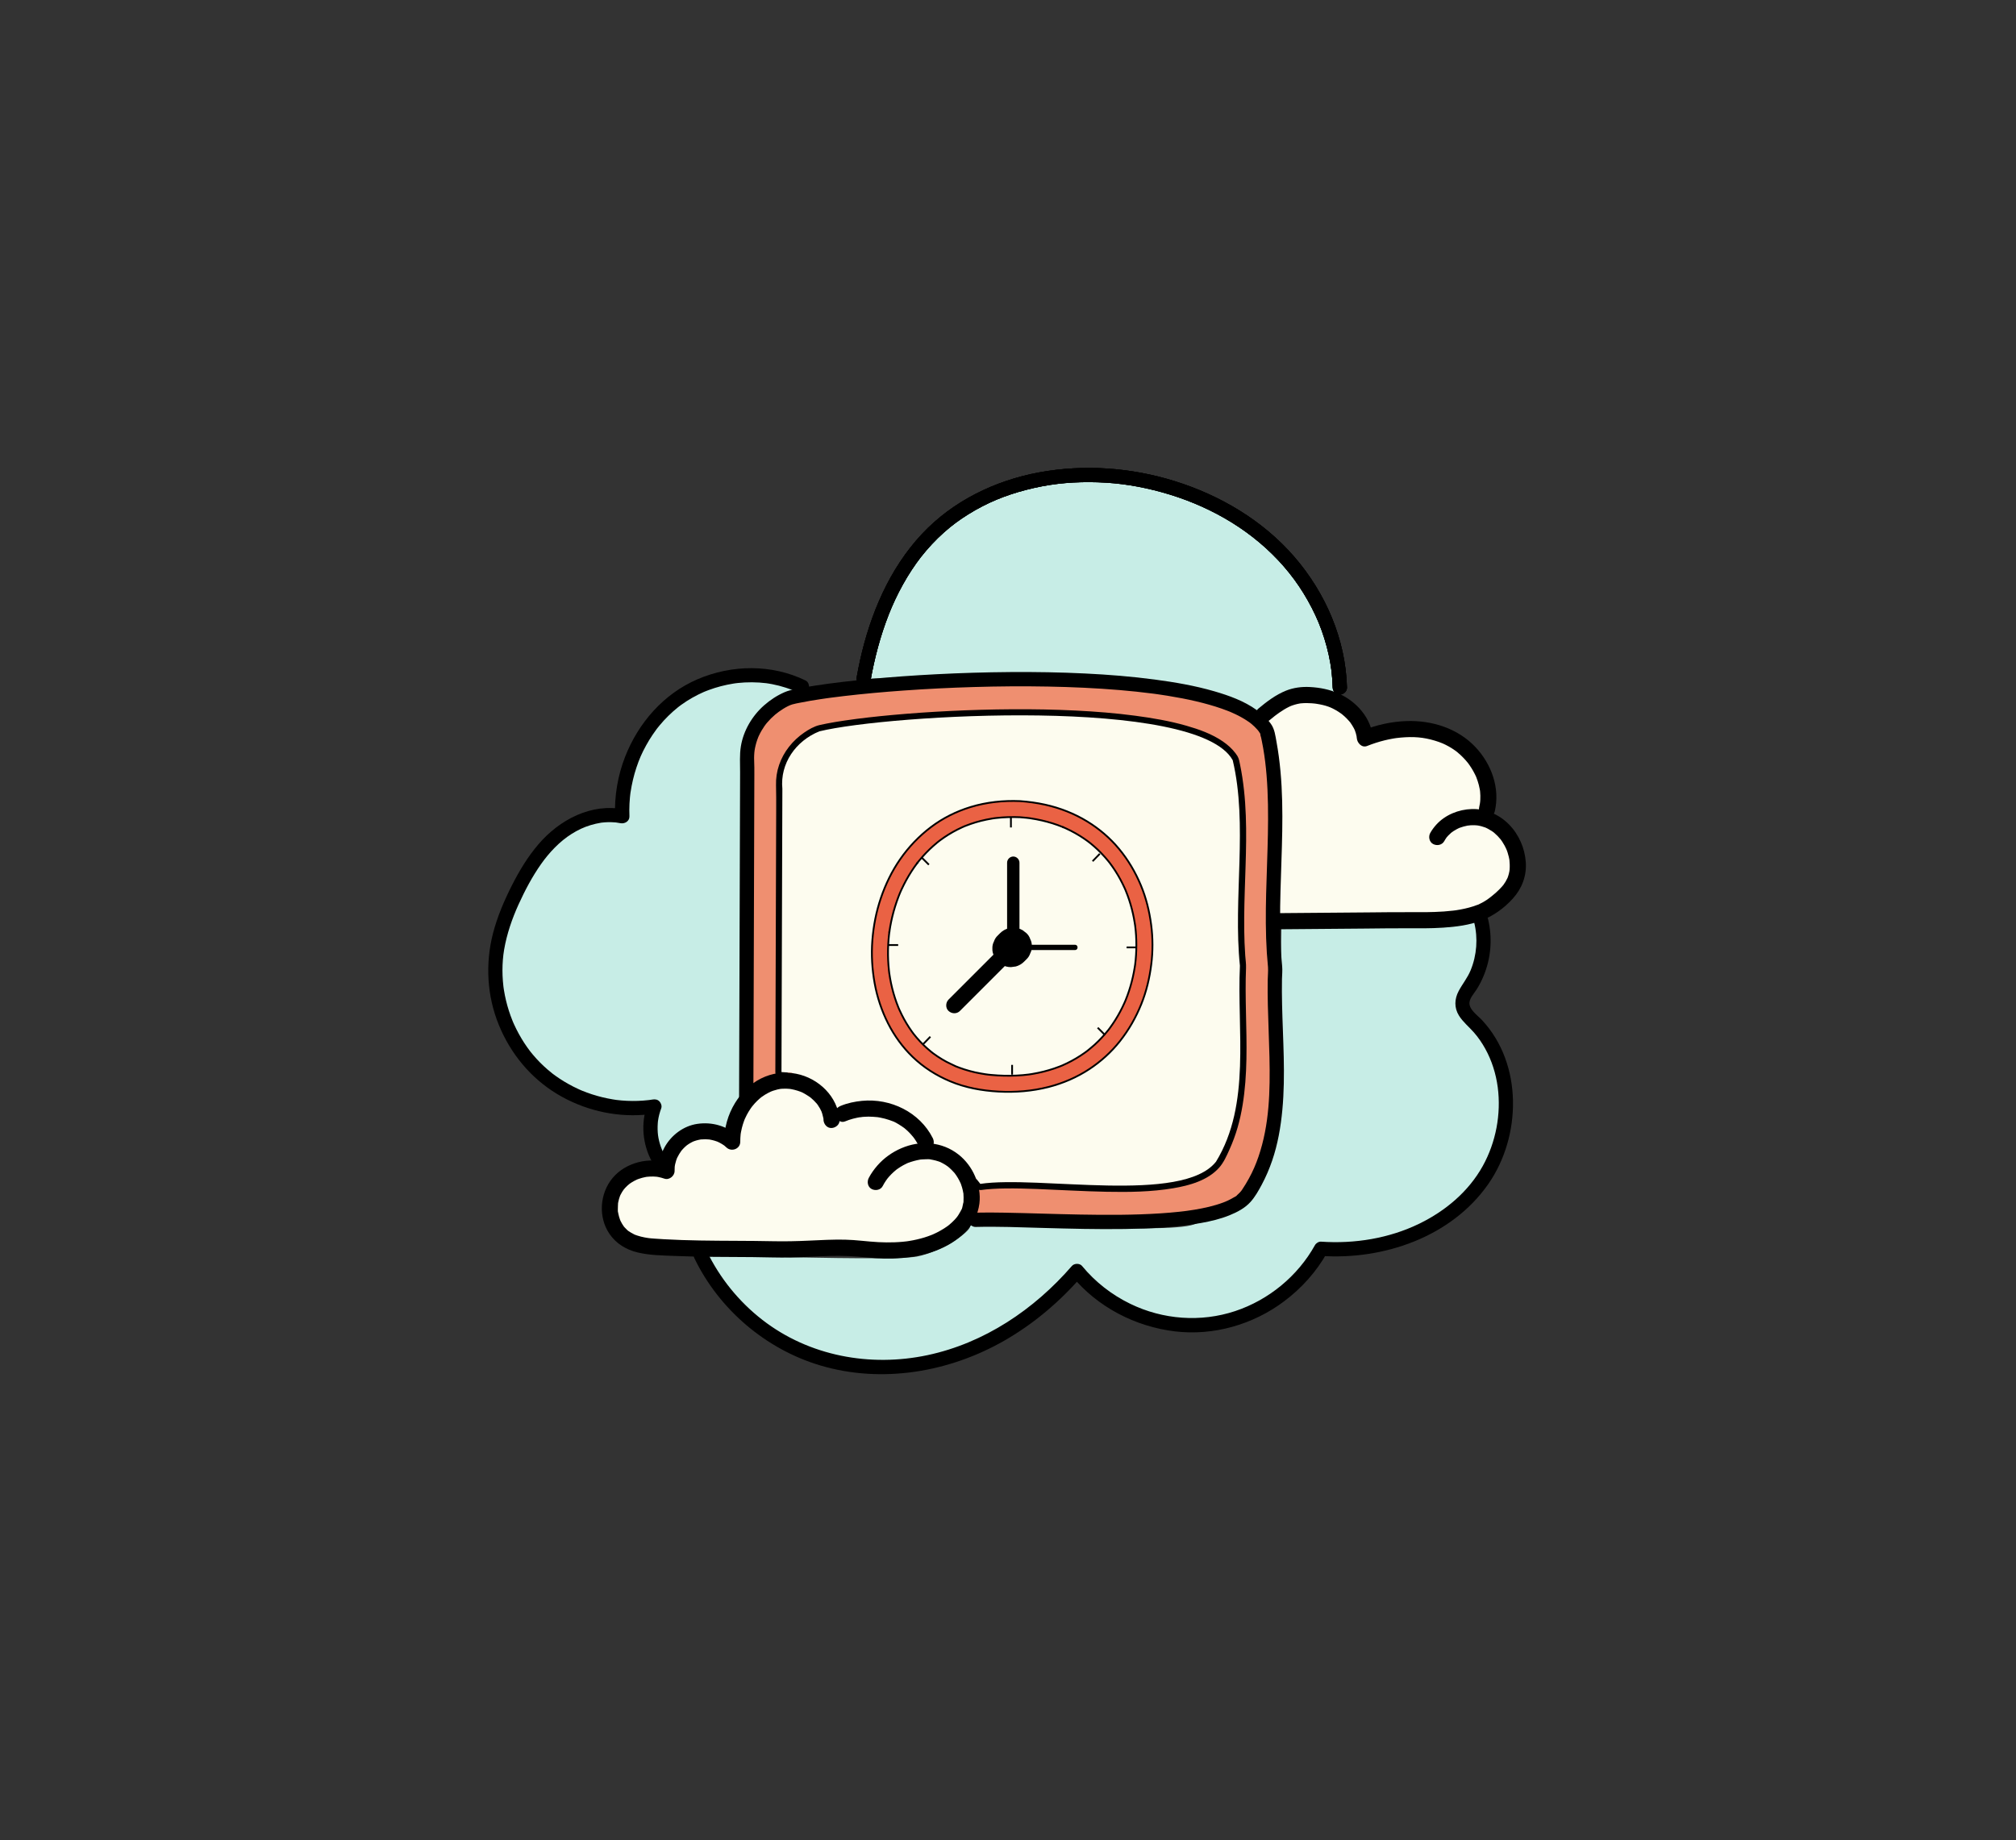 <?xml version="1.0" encoding="utf-8"?>
<!-- Generator: Adobe Illustrator 24.1.0, SVG Export Plug-In . SVG Version: 6.00 Build 0)  -->
<svg version="1.1" id="Ebene_1" xmlns="http://www.w3.org/2000/svg" xmlns:xlink="http://www.w3.org/1999/xlink" x="0px" y="0px"
	 viewBox="0 0 1125 1027" style="enable-background:new 0 0 1125 1027;" xml:space="preserve">
<rect x="0" y="0" width="1125" height="1027" fill="#333333" stroke="none"/>
<style type="text/css">
	.st0{fill:#FDFCEF;}
	.st1{fill:#EF8F70;}
	.st2{fill:#C7EDE6;}
	.st3{fill:#EA6244;stroke:#000000;stroke-miterlimit:10;}
</style>
<g>
	<path class="st0" d="M516.63,637.44c-9.21-18.42-31.23-22.24-46.35-15.89l-6.27,3.52c-0.9-14.6-17.87-24.96-32.01-21.19
		c-14.14,3.77-23.56,18.75-23.42,33.38c-6.16-5.88-15.96-7.59-23.74-4.13c-7.79,3.46-13.09,11.86-12.86,20.38
		c-10.08-3.56-22.51,0.06-28.37,9.01s-3.77,22.45,5.01,28.55c4.67,3.25,10.52,4.29,16.19,4.7c23.25,1.7,45.61,0.96,68.91,1.54
		c15.91,0.4,32.22-2.13,48.03-0.27c15.81,1.86,32.71,1.26,46.37-6.92c4.84-2.9,9.23-6.79,11.81-11.8
		c6.57-12.7-1.64-30.06-15.22-34.54c-2.45-0.81-4.98-1.22-7.52-1.28L516.63,637.44z"/>
</g>
<g>
	<path class="st0" d="M705.27,399.46c11.82-9.85,18.38-12.47,32.41-10.01c11.38,2,23.2,11.71,23.96,23.24
		c15.07-6.04,32.71-7.41,47.27-0.23c14.56,7.18,24.69,24.19,20.85,39.96l0.06,5.66c10.04,3.69,16.87,14.19,17.19,24.89
		s-5.35,16.54-13.87,23.01c-13.06,9.9-37.61,8.16-53.99,8.32c-19.57,0.18-46.44,0.37-66.01,0.55h-7.88
		c-4.48-43.36,2.9-68.22-6.97-109.6L705.27,399.46z"/>
</g>
<g>
	<path class="st1" d="M416.39,612.76c0.19-59.01,0.38-127.41,0.58-186.42c-1.59-16.32,8.65-30.9,23.82-37
		c44.93-10.98,243.54-22.47,266.17,18.6c9.86,41.38,0.16,88.99,4.63,132.35c-2,41.62,9.23,90.32-15.4,126.18
		c-15.86,23.1-112.36,13.25-151.77,14.3c0,0-1.26-31.64-16.65-35.92s0,0,0,0l-9.41-2.57c0,0-5.13-17.11-22.24-21.38
		c-17.11-4.28-31.64,0.86-31.64,0.86s-11.97-18.82-26.51-18.82C423.42,602.94,416.39,612.76,416.39,612.76"/>
</g>
<g>
	<path class="st2" d="M826.48,513.72c3.2,12.5,0.86,26.32-6.29,37.07c-1.86,2.81-4.13,5.67-4.16,9.04
		c-0.04,4.45,3.73,7.83,6.87,10.98c23.28,23.35,22.4,64.41,2.32,90.56c-20.08,26.15-55.12,37.93-88.01,35.59
		c-12.97,23.54-38.07,39.94-64.83,42.38c-26.76,2.43-54.41-9.18-71.41-29.99c-17.86,20.71-40.69,37.43-66.53,46.4
		c-25.84,8.98-54.7,9.93-80.52,0.89c-27.28-9.55-50.45-30.28-62.96-56.34c0,0,106.86,3.56,120.55,1s29.93-13.68,29.93-17.1
		c0-3.42,108.62,5.13,124.87-0.86s34.21-11.97,38.49-26.51c4.28-14.54,9.41-35.07,9.41-62.43c0-27.37,0.86-76.97,0.86-76.97
		s84.67,0,90.66,0S826.48,513.72,826.48,513.72z"/>
</g>
<g>
	<path class="st2" d="M367.34,646.45c-4.9-8.72-5.73-19.62-2.2-28.98c-23.43,3.8-48.47-4.06-65.52-20.58
		c-17.05-16.52-25.7-41.3-22.64-64.84c1.63-12.53,6.34-24.48,12.04-35.76c5.75-11.39,12.73-22.46,22.62-30.52
		c9.89-8.06,23.1-12.8,35.59-10.18c-1.03-24.78,10.1-50.09,29.94-64.97c19.85-14.88,48.06-18.33,70.34-7.41
		c0,0-22.95,10.77-26.37,23.31s-5.13,202.41-5.13,202.41s-5.7,13.68-6.27,18.82c-0.57,5.13-1.15,9.51-1.15,9.51
		s-7.4-6.66-16.52-6.09c-9.12,0.57-19.39,9.12-22.81,15.39C365.83,652.83,367.34,646.45,367.34,646.45z"/>
</g>
<g>
	<path class="st2" d="M747.67,383.67c-0.73-28.84-14.17-56.72-34.68-77c-20.52-20.28-47.7-33.2-76.02-38.72
		c-40.45-7.89-85.64,0.23-115.48,28.65c-22.4,21.34-34.15,51.77-39.55,82.23c0,0,182.1-6.52,215.74,20.28
		c0,0,25.66-17.68,45.04-10.83L747.67,383.67z"/>
</g>
<g>
	<g>
		<path d="M708.45,401.94c0.98-0.82,1.98-1.63,2.99-2.42c-0.66,0.52,0.03-0.02,0.2-0.15c0.26-0.19,0.52-0.39,0.78-0.58
			c0.5-0.37,1-0.73,1.51-1.09c1.74-1.21,3.56-2.33,5.47-3.26c0.2-0.1,1.51-0.67,0.87-0.41c-0.64,0.26,0.66-0.25,0.87-0.32
			c0.94-0.33,1.89-0.61,2.86-0.83c0.44-0.1,0.88-0.19,1.32-0.26c0.09-0.02,0.72-0.16,0.75-0.12c0.01,0.01-1.18,0.12-0.29,0.05
			c1.05-0.09,2.1-0.16,3.16-0.17c1.02,0,2.04,0.04,3.06,0.12c0.48,0.04,0.96,0.08,1.44,0.13c0.31,0.03,0.62,0.07,0.93,0.11
			c0.33,0.04,0.25,0.03-0.25-0.03c0.19,0.03,0.39,0.06,0.58,0.09c2.3,0.35,4.55,0.83,6.74,1.63c0.26,0.09,1.74,0.73,0.77,0.29
			c0.5,0.23,1,0.45,1.49,0.69c1.04,0.52,2.05,1.09,3.03,1.71c0.52,0.33,1.03,0.67,1.53,1.03c0.2,0.14,0.4,0.29,0.59,0.43
			c-0.76-0.55-0.08-0.07,0.1,0.09c0.9,0.73,1.76,1.5,2.57,2.33c0.47,0.47,0.92,0.96,1.35,1.46c0.2,0.23,0.38,0.46,0.58,0.69
			c0.61,0.72-0.41-0.63,0.16,0.22c0.66,0.98,1.31,1.94,1.86,2.99c0.16,0.31,0.31,0.63,0.46,0.94c0.43,0.84-0.25-0.76,0.09,0.2
			c0.2,0.54,0.4,1.08,0.56,1.63c0.16,0.55,0.3,1.11,0.41,1.67c0.01,0.05,0.24,1.16,0.09,0.42c-0.14-0.69,0.06,0.63,0.07,0.78
			c0.2,2.6,2.77,5.5,5.7,4.34c3.17-1.26,6.41-2.32,9.72-3.14c1.52-0.37,3.05-0.7,4.6-0.97c0.42-0.07,0.84-0.14,1.26-0.21
			c0.09-0.01,1.49-0.21,0.49-0.08c0.91-0.12,1.83-0.22,2.75-0.3c7.12-0.62,12.54-0.23,19.02,1.71c1.47,0.44,2.93,0.95,4.35,1.54
			c-0.87-0.36,0.41,0.19,0.47,0.22c0.38,0.18,0.77,0.36,1.15,0.54c0.65,0.32,1.29,0.66,1.91,1.01c1.15,0.66,2.27,1.37,3.36,2.14
			c0.3,0.21,0.59,0.43,0.88,0.64c-0.86-0.64,0.11,0.09,0.23,0.19c0.66,0.54,1.3,1.09,1.92,1.67c0.98,0.91,1.91,1.86,2.8,2.85
			c0.48,0.54,0.95,1.1,1.41,1.67c0.53,0.65,0.06,0.08-0.04-0.05c0.29,0.39,0.58,0.78,0.85,1.17c0.8,1.13,1.53,2.31,2.21,3.52
			c0.32,0.58,0.63,1.16,0.92,1.75c0.16,0.32,0.31,0.65,0.46,0.97c0.1,0.22,0.2,0.44,0.29,0.65c-0.22-0.53-0.23-0.55-0.04-0.08
			c0.55,1.45,1.05,2.9,1.43,4.4c0.2,0.8,0.38,1.61,0.52,2.42c0.04,0.23,0.08,0.46,0.12,0.7c0.08,0.51,0.07,0.47-0.02-0.15
			c0.03,0.23,0.05,0.47,0.08,0.7c0.15,1.52,0.19,3.06,0.1,4.59c-0.02,0.35-0.04,0.71-0.08,1.06c-0.02,0.24-0.26,1.79-0.05,0.57
			c-0.14,0.83-0.29,1.65-0.49,2.46c-0.54,2.29,0.71,4.98,3.14,5.54c2.31,0.53,4.96-0.69,5.54-3.14
			c3.09-13.03-1.81-26.51-10.85-36.05c-9.87-10.42-24.3-14.92-38.42-14.43c-8.35,0.29-16.64,2.13-24.39,5.21
			c1.9,1.45,3.8,2.89,5.7,4.34c-0.84-11.15-9.13-20.44-19.07-24.9c-5.12-2.3-10.54-3.36-16.13-3.65c-4.51-0.24-9.13,0.34-13.33,2.03
			c-5.81,2.35-10.74,6.13-15.53,10.11c-1.82,1.51-1.68,4.82,0,6.36C704.02,403.71,706.51,403.55,708.45,401.94L708.45,401.94z"/>
	</g>
</g>
<g>
	<g>
		<path d="M805.93,469.46c0.38-0.69,0.8-1.34,1.25-1.99c0.48-0.7-0.45,0.5,0.11-0.15c0.29-0.34,0.58-0.67,0.88-1
			c0.5-0.52,1.02-1.02,1.57-1.49c0.33-0.28,0.98-0.72,0.26-0.23c0.37-0.25,0.72-0.52,1.09-0.76c0.61-0.4,1.23-0.77,1.87-1.1
			c0.35-0.18,0.7-0.36,1.05-0.52c0.15-0.07,0.31-0.14,0.46-0.21c0.5-0.23-0.79,0.29,0.01,0c1.49-0.53,2.99-0.98,4.55-1.26
			c0.17-0.03,0.33-0.05,0.5-0.08c0.52-0.1-0.34,0.06-0.36,0.05c0.13,0.09,0.98-0.1,1.18-0.11c0.84-0.06,1.69-0.08,2.53-0.05
			c0.34,0.01,0.67,0.03,1.01,0.06c0.23,0.02,1.36,0.16,0.74,0.07c-0.62-0.1,0.51,0.1,0.73,0.14c0.44,0.09,0.88,0.19,1.31,0.3
			c0.71,0.19,1.41,0.41,2.1,0.67c0.17,0.06,0.34,0.13,0.5,0.2c-0.15-0.06-0.84-0.39-0.09-0.03c0.38,0.18,0.75,0.36,1.12,0.55
			c0.74,0.39,1.46,0.81,2.15,1.27c0.35,0.23,0.69,0.47,1.02,0.72c0.07,0.05,0.53,0.43,0.11,0.08c-0.43-0.36,0.16,0.15,0.24,0.21
			c1.28,1.08,2.45,2.28,3.51,3.57c0.09,0.11,0.55,0.72,0.2,0.25c-0.32-0.44,0.03,0.05,0.08,0.12c0.24,0.34,0.49,0.69,0.72,1.04
			c0.46,0.7,0.9,1.43,1.3,2.17c0.37,0.69,0.7,1.4,1.04,2.11c-0.45-0.93,0.07,0.19,0.16,0.43c0.17,0.45,0.33,0.91,0.48,1.37
			c0.24,0.75,0.45,1.5,0.63,2.26c0.1,0.41,0.18,0.82,0.26,1.24c0.03,0.18,0.06,0.36,0.09,0.53c0.21,1.15-0.05-0.62,0.02,0.05
			c0.16,1.71,0.25,3.41,0.12,5.12c-0.01,0.18-0.03,0.35-0.04,0.53c-0.05,0.74-0.07-0.14,0.04-0.16c-0.04,0.01-0.15,0.91-0.17,1
			c-0.15,0.81-0.35,1.6-0.6,2.38c-0.11,0.36-0.25,0.7-0.37,1.05c-0.28,0.81,0.34-0.68-0.03,0.09c-0.34,0.71-0.69,1.4-1.09,2.08
			c-0.35,0.59-0.74,1.14-1.13,1.7c-0.45,0.65,0.55-0.64-0.17,0.23c-0.24,0.29-0.48,0.58-0.73,0.86c-1.04,1.18-2.17,2.28-3.34,3.33
			c-0.62,0.55-1.26,1.09-1.9,1.62c-0.28,0.23-0.57,0.46-0.86,0.69c-0.19,0.15-1.3,1.01-0.57,0.46c-1.2,0.92-2.43,1.77-3.76,2.51
			c-0.65,0.37-1.32,0.71-2,1.03c-0.27,0.13-0.59,0.34-0.89,0.4c1.08-0.24-0.12,0.05-0.45,0.17c-3.01,1.16-6.15,1.96-9.31,2.55
			c-0.77,0.14-1.54,0.27-2.31,0.39c-0.42,0.06-0.84,0.12-1.26,0.18c0.99-0.14-0.25,0.03-0.62,0.07c-1.72,0.2-3.44,0.36-5.17,0.48
			c-6.73,0.47-13.47,0.42-20.21,0.38c-6.84-0.04-13.69,0.06-20.53,0.12c-15.54,0.13-31.07,0.24-46.61,0.38
			c-1.74,0.02-3.48,0.03-5.23,0.05c-2.35,0.02-4.61,2.05-4.5,4.5c0.11,2.42,1.98,4.52,4.5,4.5c16.25-0.15,32.49-0.27,48.74-0.4
			c7.37-0.06,14.74-0.19,22.11-0.16c7.12,0.03,14.25,0.13,21.36-0.35c7.22-0.48,14.65-1.4,21.44-4.02
			c6.63-2.56,12.63-6.9,17.4-12.17c5.08-5.6,7.77-12.58,7.28-20.19c-0.51-7.92-3.83-15.57-9.41-21.24
			c-5.42-5.51-12.92-8.81-20.69-8.58c-7.38,0.21-14.92,3.24-19.91,8.78c-1.26,1.4-2.4,2.94-3.32,4.59
			c-1.15,2.06-0.56,5.01,1.61,6.16C801.89,472.19,804.7,471.65,805.93,469.46L805.93,469.46z"/>
	</g>
</g>
<g>
	<g>
		<path d="M439.54,598.32c0.06-19.26,0.12-38.53,0.18-57.79c0.06-19.52,0.12-39.04,0.18-58.55c0.03-9.68,0.06-19.35,0.09-29.03
			c0.01-4.6,0.23-9.25-0.05-13.83c-0.11-1.81-0.07-3.65,0.18-5.45c-0.08,0.56,0.1-0.53,0.12-0.67c0.07-0.41,0.16-0.81,0.25-1.22
			c0.21-0.92,0.46-1.83,0.76-2.72c0.13-0.39,0.27-0.78,0.41-1.16c0.05-0.13,0.44-1.07,0.25-0.64c0.38-0.86,0.79-1.7,1.25-2.52
			c0.4-0.72,0.82-1.42,1.28-2.11c0.26-0.39,0.53-0.78,0.8-1.16c0.1-0.14,0.21-0.28,0.32-0.43c0.14-0.19,0.14-0.19,0,0
			c0.07-0.09,0.15-0.18,0.22-0.28c2.37-2.82,4.77-5,7.61-6.77c0.78-0.49,1.57-0.94,2.38-1.36c0.38-0.2,0.77-0.39,1.15-0.58
			c0.22-0.11,0.45-0.21,0.67-0.31c0.09-0.04,0.53-0.22,0.2-0.09c0.64-0.25,1.33-0.38,2-0.53c1.34-0.3,2.68-0.57,4.03-0.83
			c3.3-0.63,6.63-1.16,9.96-1.64c0.94-0.14,1.88-0.27,2.82-0.4c0.49-0.07,0.53-0.08-0.05,0.01c0.23-0.03,0.46-0.06,0.68-0.09
			c0.53-0.07,1.06-0.14,1.59-0.21c2.08-0.27,4.17-0.52,6.26-0.76c9.71-1.11,19.44-1.94,29.19-2.61c11.14-0.76,22.3-1.29,33.46-1.6
			c11.76-0.32,23.53-0.4,35.29-0.16c11.38,0.23,22.77,0.75,34.11,1.72c5.33,0.46,10.65,1.02,15.95,1.71
			c0.13,0.02,0.25,0.03,0.38,0.05c0.5,0.06-0.65-0.09-0.16-0.02c0.29,0.04,0.59,0.08,0.88,0.12c0.67,0.09,1.33,0.19,2,0.28
			c1.23,0.18,2.45,0.37,3.68,0.57c2.37,0.38,4.72,0.8,7.08,1.25c4.34,0.84,8.65,1.83,12.9,3.03c1.93,0.55,3.84,1.14,5.74,1.79
			c0.9,0.31,1.79,0.63,2.67,0.97c0.43,0.16,0.86,0.33,1.28,0.5c0.2,0.08,0.39,0.16,0.59,0.24c0.11,0.05,0.22,0.09,0.33,0.14
			c0.46,0.19-0.31-0.1-0.33-0.14c0.1,0.2,0.99,0.43,1.21,0.53c0.39,0.18,0.78,0.36,1.17,0.54c0.75,0.36,1.5,0.73,2.23,1.12
			c1.39,0.74,2.75,1.55,4.06,2.44c0.28,0.19,0.56,0.39,0.84,0.59c0.14,0.1,0.27,0.2,0.4,0.3c0.65,0.48-0.59-0.48-0.08-0.06
			c0.53,0.44,1.06,0.87,1.57,1.34c0.48,0.44,0.95,0.91,1.39,1.39c0.2,0.22,0.4,0.44,0.59,0.67c0.09,0.11,0.18,0.23,0.28,0.34
			c0.49,0.58-0.47-0.66-0.12-0.16c0.34,0.5,0.7,0.98,1.01,1.51c0.07,0.11,0.16,0.24,0.21,0.36c-0.29-0.81,0.07,0.85,0.11,1.02
			c0.24,1.09,0.47,2.19,0.68,3.28c0.84,4.33,1.42,8.55,1.84,12.93c0.89,9.29,1.04,18.63,0.92,27.96c-0.24,18.8-1.62,37.6-0.78,56.41
			c0.2,4.48,0.91,9.02,0.74,13.49c-0.16,4.11-0.2,8.22-0.18,12.33c0.04,8.5,0.33,16.99,0.44,25.49c0.21,16.65-0.15,33.21-4.87,49.15
			c-1.17,3.93-2.55,7.71-4.23,11.27c-0.89,1.88-1.85,3.73-2.88,5.54c-0.24,0.42-0.52,0.84-0.74,1.27c-0.18,0.35,0.26-0.22-0.14,0.27
			c-0.31,0.39-0.66,0.75-1,1.11c-0.67,0.69-1.41,1.28-2.13,1.91c0.79-0.7-0.27,0.19-0.57,0.39c-0.44,0.31-0.89,0.6-1.35,0.88
			c-0.89,0.54-1.81,1.04-2.75,1.5c-0.46,0.22-0.92,0.42-1.38,0.64c-0.52,0.24,0.68-0.27-0.2,0.08c-0.28,0.11-0.56,0.22-0.84,0.33
			c-4.66,1.78-9.59,2.84-14.51,3.58c-0.32,0.05-0.63,0.09-0.95,0.14c-0.9,0.13,0.33-0.04-0.31,0.04c-0.74,0.09-1.48,0.19-2.22,0.27
			c-1.43,0.16-2.86,0.3-4.29,0.41c-2.99,0.24-5.98,0.4-8.98,0.5c-12.89,0.44-25.8-0.12-38.67-0.72c-11.85-0.55-23.73-1.28-35.6-1.05
			c-4.66,0.09-9.3,0.37-13.91,1.06c-1.85,0.28-2.86,2.61-2.41,4.25c0.54,1.98,2.4,2.69,4.25,2.41c0.26-0.04,0.53-0.1,0.8-0.11
			c-0.58,0.03-0.55,0.07,0,0c0.56-0.07,1.13-0.13,1.69-0.19c1.12-0.11,2.24-0.2,3.36-0.27c2.5-0.16,5.01-0.23,7.52-0.26
			c5.75-0.07,11.5,0.1,17.25,0.31c12.99,0.49,25.97,1.3,38.96,1.55c12.41,0.24,24.95,0.09,37.22-1.98
			c9.04-1.53,19.23-4.36,25.55-11.47c2.56-2.88,4.25-6.73,5.81-10.21c1.78-3.96,3.29-8.03,4.49-12.19
			c2.38-8.23,3.64-16.77,4.32-25.31c1.36-17.11,0.23-34.28,0.18-51.41c-0.01-4.11,0.04-8.21,0.21-12.31c0.1-2.3-0.28-4.62-0.44-6.92
			c-0.17-2.38-0.3-4.76-0.39-7.15c-0.37-9.53-0.18-19.07,0.11-28.6c0.57-18.85,1.64-37.83-0.42-56.63c-0.52-4.71-1.2-9.4-2.16-14.04
			c-0.35-1.7-0.59-3.48-1.51-4.98c-0.32-0.52-0.67-1.01-1.03-1.5c-1.97-2.62-4.37-4.74-7.06-6.6c-6.1-4.21-13.35-6.79-20.42-8.81
			c-9.32-2.67-18.91-4.29-28.5-5.57c-10.98-1.46-22.03-2.33-33.09-2.88c-11.84-0.59-23.7-0.79-35.55-0.72
			c-11.73,0.07-23.46,0.4-35.18,0.98c-10.63,0.52-21.25,1.25-31.84,2.22c-8.91,0.82-17.82,1.8-26.67,3.11
			c-3.29,0.49-6.58,1.02-9.85,1.66c-1.33,0.26-2.66,0.54-3.98,0.84c-3.05,0.71-6.04,2.46-8.61,4.22
			c-6.44,4.42-11.44,10.65-13.98,18.06c-1.24,3.6-1.82,7.51-1.71,11.31c0.13,4.6,0.1,9.2,0.09,13.81
			c-0.06,19.65-0.12,39.31-0.19,58.96c-0.06,19.79-0.12,39.58-0.19,59.36c-0.03,9.33-0.06,18.66-0.09,28
			C432.62,602.76,439.53,602.77,439.54,598.32L439.54,598.32z"/>
	</g>
</g>
<g>
	<path class="st0" d="M436.09,598.32c0.17-51.14,0.33-106.95,0.5-158.09c-1.38-14.14,7.49-26.77,20.64-32.07
		c38.94-9.51,211.06-19.47,230.67,16.12c8.55,35.86,0.13,77.12,4.02,114.7c-1.74,36.07,6.31,77.18-13.34,109.35
		c-18.83,23.83-99.24,7.51-131.53,12.39c0,0-15.27-21.06-28.69-18.44c0,0,1.57-25.63-36.42-23.08c0,0-10.62-5.14-17.46,2.55
		c0,0-17.99-22.75-23.19-23.09S436.09,598.32,436.09,598.32z"/>
</g>
<g>
	<g>
		<path d="M449.52,379.77c-18.88-9.17-41.05-8.91-60.21-0.71c-18.96,8.11-33.09,24.35-40.51,43.38
			c-4.09,10.49-5.99,21.91-5.56,33.16c1.68-1.28,3.36-2.56,5.05-3.84c-18.32-3.72-36.14,5.76-47.83,19.44
			c-5.88,6.88-10.59,14.65-14.68,22.7c-4.38,8.63-8.24,17.62-10.67,27.01c-4.37,16.93-3.36,34.93,3.27,51.14
			c6.51,15.92,17.63,29.47,32.38,38.43c14.41,8.75,31.76,13.05,48.6,11.69c2.29-0.19,4.57-0.48,6.84-0.84
			c-1.63-1.63-3.27-3.27-4.9-4.9c-3.85,10.42-2.76,22.36,2.6,32.05c1.04,1.88,3.63,2.5,5.45,1.43c1.9-1.11,2.48-3.56,1.43-5.45
			c-2.08-3.76-3.45-8.41-3.73-12.45c-0.08-1.16-0.1-2.32-0.07-3.48c0.02-0.58,0.05-1.16,0.09-1.74c0.02-0.29,0.05-0.58,0.08-0.87
			c0.01-0.14,0.07-0.66,0.02-0.23c0.32-2.44,0.97-4.84,1.82-7.14c0.48-1.3-0.09-2.94-1.02-3.88c-1.09-1.09-2.43-1.26-3.88-1.02
			c-0.48,0.08-0.96,0.15-1.44,0.22c-0.47,0.07-0.06,0.01,0.03,0c-0.28,0.03-0.55,0.07-0.83,0.1c-1.03,0.12-2.07,0.22-3.11,0.29
			c-1.94,0.14-3.88,0.2-5.82,0.19c-2.01-0.01-4.02-0.1-6.02-0.27c-0.9-0.08-1.79-0.17-2.69-0.28c-0.21-0.02-0.41-0.05-0.62-0.08
			c0.6,0.08-0.09-0.01-0.18-0.03c-0.55-0.08-1.1-0.16-1.64-0.26c-3.9-0.65-7.75-1.59-11.51-2.82c-1.85-0.6-3.67-1.27-5.47-2.01
			c-0.07-0.03-0.85-0.36-0.48-0.2c0.32,0.14-0.3-0.13-0.29-0.13c-0.44-0.2-0.89-0.39-1.33-0.6c-0.95-0.43-1.88-0.89-2.81-1.36
			c-3.46-1.76-6.79-3.78-9.94-6.04c-0.39-0.28-0.79-0.57-1.17-0.86c-0.06-0.04-0.73-0.55-0.42-0.32c0.27,0.21-0.27-0.21-0.25-0.2
			c-0.82-0.65-1.62-1.3-2.41-1.98c-1.47-1.26-2.89-2.59-4.26-3.96c-1.41-1.42-2.76-2.9-4.04-4.43c-0.31-0.37-0.62-0.74-0.92-1.12
			c-0.12-0.15-0.8-1-0.53-0.65c-0.59-0.76-1.16-1.54-1.72-2.33c-2.27-3.2-4.29-6.59-6.05-10.1c-0.43-0.86-0.85-1.73-1.25-2.61
			c-0.2-0.44-0.39-0.88-0.59-1.32c0,0.01-0.26-0.61-0.12-0.29c0.11,0.27-0.28-0.69-0.27-0.67c-0.72-1.79-1.38-3.61-1.97-5.45
			c-1.2-3.74-2.12-7.58-2.74-11.46c-0.08-0.48-0.15-0.95-0.22-1.43c0.08,0.59-0.08-0.62-0.1-0.79c-0.11-0.96-0.21-1.92-0.28-2.88
			c-0.16-1.99-0.24-3.99-0.24-5.99c0-3.92,0.32-7.94,0.93-11.51c1.49-8.75,4.47-17.36,8.05-25.23c3.57-7.86,7.65-15.58,12.63-22.64
			c4.47-6.34,10.37-12.6,16.95-16.72c3.61-2.26,6.72-3.73,10.6-4.92c1.92-0.59,3.86-1.02,5.84-1.35c0.7-0.11-0.5,0.06,0.21-0.03
			c0.21-0.03,0.42-0.05,0.63-0.07c0.49-0.05,0.99-0.09,1.48-0.13c1.06-0.07,2.13-0.1,3.19-0.08c2.25,0.05,3.3,0.17,5.3,0.57
			c2.42,0.49,5.15-1.1,5.05-3.84c-0.09-2.36-0.09-4.72,0.03-7.08c0.06-1.15,0.14-2.29,0.25-3.43c0.05-0.54,0.11-1.07,0.17-1.61
			c0.03-0.27,0.06-0.54,0.1-0.8c0.11-0.93-0.05,0.3,0.08-0.54c0.72-4.68,1.78-9.28,3.28-13.77c1.54-4.63,3.01-7.99,5.42-12.37
			c1.1-2,2.29-3.96,3.57-5.85c0.67-1,1.37-1.99,2.09-2.96c0.16-0.22,0.32-0.43,0.48-0.64c-0.11,0.14-0.38,0.48,0.12-0.15
			c0.42-0.53,0.84-1.05,1.27-1.57c3-3.61,6.36-6.94,10.02-9.89c0.21-0.17,0.42-0.34,0.63-0.5c0.06-0.05,0.59-0.45,0.15-0.12
			c0.43-0.33,0.87-0.65,1.31-0.97c0.99-0.72,2.01-1.41,3.04-2.07c2.01-1.28,4.09-2.46,6.22-3.53c1.04-0.52,2.09-1,3.15-1.48
			c0.07-0.03,0.7-0.3,0.18-0.08c0.25-0.11,0.5-0.21,0.76-0.31c0.63-0.26,1.27-0.5,1.91-0.74c2.24-0.83,4.52-1.55,6.83-2.15
			c2.31-0.6,4.65-1.09,7-1.46c0.23-0.04,1.6-0.23,0.96-0.15c0.54-0.07,1.08-0.13,1.62-0.19c1.22-0.13,2.44-0.22,3.66-0.29
			c2.71-0.14,5.44-0.12,8.15,0.05c1.29,0.08,2.57,0.21,3.85,0.36c0.77,0.09-0.94-0.15,0.35,0.05c0.34,0.05,0.67,0.1,1,0.15
			c0.67,0.11,1.34,0.23,2,0.35c2.59,0.5,5.16,1.16,7.67,1.98c1.29,0.42,2.57,0.88,3.83,1.39c0.25,0.1,0.5,0.2,0.75,0.31
			c-0.49-0.21,0.19,0.09,0.36,0.16c0.68,0.3,1.36,0.62,2.04,0.95c1.94,0.94,4.31,0.53,5.45-1.43
			C451.97,383.47,451.46,380.71,449.52,379.77L449.52,379.77z"/>
	</g>
</g>
<g>
	<g>
		<path d="M751.66,383.67c-0.74-26.87-11.87-52.64-29.34-72.86c-17.49-20.25-41.4-34.39-66.8-42.3c-24.4-7.6-50.54-9.51-75.7-4.86
			c-24.63,4.55-48.18,16.01-65.4,34.43c-18.13,19.39-28.74,44.66-34.45,70.31c-0.69,3.11-1.31,6.24-1.87,9.38
			c-0.36,2.05,0.55,4.39,2.78,4.9c1.94,0.44,4.51-0.59,4.9-2.78c2.24-12.59,5.5-25.02,10.18-36.94c2.14-5.44,4.82-11.21,7.88-16.7
			c1.53-2.76,3.17-5.47,4.9-8.11c0.87-1.32,1.76-2.62,2.67-3.9c0.81-1.13,1.91-2.61,2.47-3.32c3.89-4.92,8.15-9.54,12.83-13.71
			c2.18-1.95,4.54-3.87,6.44-5.28c2.38-1.77,4.84-3.43,7.37-5c10.31-6.38,20.47-10.53,32.21-13.56c11.86-3.06,22.81-4.33,35.18-4.29
			c12.56,0.04,23.63,1.45,35.72,4.41c24.73,6.06,48.06,17.86,66.22,35.69c9.09,8.93,16.31,18.69,22.18,30.12
			c2.93,5.7,5.04,10.8,6.99,17.02c0.95,3.02,1.76,6.08,2.44,9.17c0.34,1.54,0.64,3.1,0.91,4.65c0.27,1.54,0.48,3.01,0.61,4.06
			c0.38,3.15,0.61,6.31,0.69,9.47c0.06,2.08,1.79,4.08,3.99,3.99C749.78,387.57,751.72,385.91,751.66,383.67L751.66,383.67z"/>
	</g>
</g>
<g>
	<g>
		<path d="M751.66,383.67c-0.74-26.87-11.87-52.64-29.34-72.86c-17.49-20.25-41.4-34.39-66.8-42.3c-24.4-7.6-50.54-9.51-75.7-4.86
			c-24.63,4.55-48.18,16.01-65.4,34.43c-18.13,19.39-28.74,44.66-34.45,70.31c-0.69,3.11-1.31,6.24-1.87,9.38
			c-0.36,2.05,0.55,4.39,2.78,4.9c1.94,0.44,4.51-0.59,4.9-2.78c2.24-12.59,5.5-25.02,10.18-36.94c2.14-5.44,4.82-11.21,7.88-16.7
			c1.53-2.76,3.17-5.47,4.9-8.11c0.87-1.32,1.76-2.62,2.67-3.9c0.81-1.13,1.91-2.61,2.47-3.32c3.89-4.92,8.15-9.54,12.83-13.71
			c2.18-1.95,4.54-3.87,6.44-5.28c2.38-1.77,4.84-3.43,7.37-5c10.31-6.38,20.47-10.53,32.21-13.56c11.86-3.06,22.81-4.33,35.18-4.29
			c12.56,0.04,23.63,1.45,35.72,4.41c24.73,6.06,48.06,17.86,66.22,35.69c9.09,8.93,16.31,18.69,22.18,30.12
			c2.93,5.7,5.04,10.8,6.99,17.02c0.95,3.02,1.76,6.08,2.44,9.17c0.34,1.54,0.64,3.1,0.91,4.65c0.27,1.54,0.48,3.01,0.61,4.06
			c0.38,3.15,0.61,6.31,0.69,9.47c0.06,2.08,1.79,4.08,3.99,3.99C749.78,387.57,751.72,385.91,751.66,383.67L751.66,383.67z"/>
	</g>
</g>
<g>
	<g>
		<path d="M751.66,383.67c-0.74-26.87-11.87-52.64-29.34-72.86c-17.49-20.25-41.4-34.39-66.8-42.3c-24.4-7.6-50.54-9.51-75.7-4.86
			c-24.63,4.55-48.18,16.01-65.4,34.43c-18.13,19.39-28.74,44.66-34.45,70.31c-0.69,3.11-1.31,6.24-1.87,9.38
			c-0.36,2.05,0.55,4.39,2.78,4.9c1.94,0.44,4.51-0.59,4.9-2.78c2.24-12.59,5.5-25.02,10.18-36.94c2.14-5.44,4.82-11.21,7.88-16.7
			c1.53-2.76,3.17-5.47,4.9-8.11c0.87-1.32,1.76-2.62,2.67-3.9c0.81-1.13,1.91-2.61,2.47-3.32c3.89-4.92,8.15-9.54,12.83-13.71
			c2.18-1.95,4.54-3.87,6.44-5.28c2.38-1.77,4.84-3.43,7.37-5c10.31-6.38,20.47-10.53,32.21-13.56c11.86-3.06,22.81-4.33,35.18-4.29
			c12.56,0.04,23.63,1.45,35.72,4.41c24.73,6.06,48.06,17.86,66.22,35.69c9.09,8.93,16.31,18.69,22.18,30.12
			c2.93,5.7,5.04,10.8,6.99,17.02c0.95,3.02,1.76,6.08,2.44,9.17c0.34,1.54,0.64,3.1,0.91,4.65c0.27,1.54,0.48,3.01,0.61,4.06
			c0.38,3.15,0.61,6.31,0.69,9.47c0.06,2.08,1.79,4.08,3.99,3.99C749.78,387.57,751.72,385.91,751.66,383.67L751.66,383.67z"/>
	</g>
</g>
<g>
	<g>
		<path d="M822.64,514.78c2.19,8.85,1.49,18.28-1.97,26.72c-1.73,4.21-4.57,7.62-6.68,11.59c-2.37,4.45-2.56,9.32,0.14,13.68
			c2.25,3.63,5.65,6.32,8.43,9.51c2.4,2.74,4.45,5.76,6.22,8.94c3.69,6.63,6.02,14.05,7.01,21.56c1.97,14.98-1.03,30.74-8.35,43.95
			c-7.9,14.25-20.82,25.08-35.34,32.16c-16.93,8.26-36.16,11.36-54.88,10.08c-1.35-0.09-2.8,0.82-3.44,1.97
			c-9.61,17.26-25.8,30.57-44.55,36.79c-19.19,6.36-40.3,4.77-58.47-4.06c-10.42-5.06-19.58-12.21-26.95-21.15
			c-1.3-1.58-4.33-1.51-5.64,0c-21.05,24.31-48.86,43.05-80.59,49.79c-31.98,6.79-66.07,0.53-92.1-19.66
			c-13.16-10.2-23.81-23.38-31.06-38.36c-0.94-1.94-3.7-2.46-5.45-1.43c-1.98,1.16-2.37,3.51-1.43,5.45
			c13.8,28.51,39.81,50.68,70.17,59.73c34.46,10.28,72.17,3.78,103.01-13.98c16.28-9.37,30.81-21.72,43.09-35.91
			c-1.88,0-3.76,0-5.64,0c14.27,17.32,35.31,28.22,57.49,30.89c21.49,2.59,43.63-3.79,60.89-16.75
			c9.83-7.38,18.13-16.58,24.11-27.34c-1.15,0.66-2.29,1.32-3.44,1.97c34.85,2.38,72.66-10.58,93.24-40.01
			c18.67-26.69,19.41-67.14-3.48-91.63c-2.32-2.49-7.36-5.91-6.96-9.83c0.26-2.55,2.47-4.91,3.81-6.97c1.5-2.31,2.77-4.74,3.85-7.27
			c4.4-10.27,5.33-21.72,2.64-32.57C829.09,507.68,821.4,509.79,822.64,514.78L822.64,514.78z"/>
	</g>
</g>
<g>
	<g>
		<path d="M544.42,684.75c12.43-0.32,24.89,0.2,37.32,0.55c15.24,0.43,30.49,0.82,45.74,0.6c14.3-0.21,28.73-0.84,42.84-3.37
			c5.35-0.96,10.7-2.22,15.75-4.27c4.29-1.74,8.6-3.96,11.75-7.45c2.55-2.83,4.5-6.32,6.29-9.66c2.31-4.31,4.24-8.84,5.82-13.46
			c3.13-9.15,4.78-18.75,5.68-28.36c1.82-19.49,0.28-39.08-0.16-58.6c-0.11-4.78-0.15-9.56-0.06-14.34c0.05-2.37,0.33-4.81,0.1-7.16
			c-0.28-2.81-0.49-5.63-0.66-8.45c-0.66-11.13-0.56-22.29-0.27-33.43c0.57-22.26,2.04-44.63,0-66.86
			c-0.51-5.54-1.23-11.07-2.24-16.55c-0.63-3.42-1.02-7.01-3.07-9.89c-2.2-3.1-4.91-5.59-7.99-7.8
			c-6.98-5.02-15.42-8.06-23.61-10.44c-10.88-3.16-22.1-5.08-33.32-6.57c-12.88-1.71-25.85-2.74-38.82-3.37
			c-13.89-0.68-27.81-0.9-41.72-0.8c-13.78,0.1-27.57,0.51-41.33,1.22c-12.4,0.64-24.8,1.51-37.16,2.68
			c-10.22,0.97-20.43,2.13-30.58,3.69c-3.69,0.57-7.38,1.2-11.04,1.96c-2.04,0.42-3.94,0.86-5.86,1.69
			c-4.18,1.81-8.01,4.33-11.43,7.34c-6.64,5.85-11.51,14.06-12.95,22.83c-0.79,4.83-0.42,9.6-0.44,14.46
			c-0.02,5.37-0.03,10.73-0.05,16.1c-0.07,22.34-0.14,44.69-0.21,67.03c-0.07,22.48-0.14,44.96-0.21,67.44
			c-0.03,10.42-0.07,20.84-0.1,31.26c-0.02,5.13,7.95,5.14,7.97,0c0.07-21.66,0.14-43.33,0.2-64.99c0.07-22.35,0.13-44.7,0.2-67.06
			c0.03-10.88,0.07-21.76,0.1-32.64c0.02-5.29,0.03-10.58,0.05-15.86c0.01-2.54,0.02-5.06-0.1-7.59c-0.05-0.99-0.05-1.97-0.01-2.96
			c0.02-0.56,0.06-1.11,0.11-1.67c0.02-0.21,0.2-1.6,0.1-1c0.32-2.09,0.83-4.15,1.53-6.14c0.16-0.45,0.33-0.89,0.5-1.33
			c0.03-0.08,0.3-0.7,0.07-0.17c0.11-0.25,0.22-0.49,0.33-0.74c0.46-0.98,0.96-1.94,1.5-2.87c0.48-0.82,0.99-1.62,1.53-2.4
			c0.31-0.45,0.63-0.89,0.96-1.32c-0.27,0.35,0.49-0.59,0.66-0.78c1.33-1.57,2.79-3.03,4.36-4.36c2.35-2,6.67-4.9,9.65-5.76
			c1.45-0.42,2.96-0.68,4.43-0.97c3.67-0.74,7.37-1.36,11.07-1.92c1.08-0.16,2.16-0.32,3.24-0.48c0.51-0.07,1.01-0.14,1.52-0.21
			c0.29-0.04,0.59-0.08,0.88-0.12c1.01-0.14-0.51,0.07,0.06-0.01c2.42-0.32,4.85-0.63,7.28-0.91c11.17-1.32,22.38-2.32,33.59-3.12
			c13.05-0.93,26.12-1.58,39.2-1.96c13.79-0.41,27.58-0.52,41.37-0.26c13.37,0.25,26.74,0.84,40.07,1.96
			c6.21,0.53,12.41,1.17,18.58,1.98c0.36,0.05,1.33,0.18,0.4,0.05c0.34,0.05,0.68,0.09,1.02,0.14c0.77,0.11,1.54,0.22,2.31,0.33
			c1.46,0.21,2.93,0.44,4.39,0.67c2.77,0.45,5.54,0.94,8.3,1.47c5.08,0.99,10.12,2.15,15.09,3.57c2.25,0.64,4.48,1.34,6.69,2.11
			c1.06,0.37,2.11,0.76,3.16,1.16c0.49,0.19,0.98,0.38,1.47,0.58c0.22,0.09,0.45,0.19,0.67,0.28c0.46,0.18-0.83-0.36-0.38-0.16
			c0.15,0.07,0.31,0.13,0.47,0.2c3.46,1.5,6.84,3.25,9.93,5.43c0.32,0.22,0.63,0.46,0.94,0.69c0.73,0.53-0.63-0.52-0.16-0.12
			c0.16,0.14,0.34,0.27,0.5,0.4c0.63,0.51,1.23,1.05,1.81,1.61c0.56,0.54,1.09,1.09,1.6,1.68c0.22,0.26,0.42,0.53,0.65,0.78
			c0.32,0.36-0.66-0.92-0.19-0.24c0.11,0.15,0.22,0.3,0.33,0.46c0.2,0.29,0.39,0.58,0.58,0.87c0.09,0.14,0.17,0.27,0.25,0.41
			c0.36,0.62,0.08-0.19,0.05,0.28c-0.04,0.53,0.28,1.24,0.4,1.76c0.15,0.67,0.29,1.34,0.43,2.02c0.27,1.35,0.53,2.71,0.77,4.06
			c0.87,4.99,1.45,9.92,1.87,15c0.9,10.94,0.96,21.93,0.75,32.9c-0.41,22.11-2,44.25-0.59,66.35c0.17,2.64,0.48,5.28,0.65,7.92
			c0.15,2.34-0.12,4.75-0.16,7.09c-0.08,4.7-0.04,9.41,0.07,14.12c0.22,9.64,0.69,19.27,0.9,28.91c0.41,18.98,0.01,37.73-6.14,55.69
			c-1.5,4.37-3.09,8.03-5.35,12.17c-1.15,2.1-2.39,4.15-3.73,6.14c-0.19,0.29-0.39,0.57-0.59,0.85c-0.44,0.65,0.25-0.29,0.16-0.2
			c-0.32,0.33-0.59,0.7-0.91,1.03c-0.31,0.32-0.63,0.63-0.96,0.93c-0.16,0.14-0.32,0.28-0.48,0.42c-0.09,0.08-0.19,0.15-0.28,0.23
			c-0.49,0.42,0.28-0.11,0.29-0.22c-0.06,0.45-2.05,1.41-2.44,1.63c-0.94,0.56-1.91,1.06-2.9,1.53c-0.35,0.16-2.02,0.84-0.79,0.37
			c-0.58,0.22-1.15,0.47-1.74,0.68c-5.14,1.92-10.54,3.09-15.94,3.99c-1.51,0.25-3.03,0.48-4.55,0.68c1.06-0.15-0.3,0.04-0.5,0.06
			c-0.37,0.05-0.74,0.09-1.11,0.14c-0.86,0.1-1.71,0.2-2.57,0.29c-3.41,0.36-6.82,0.65-10.24,0.87
			c-14.96,0.98-29.98,0.94-44.97,0.67c-14.1-0.25-28.19-0.8-42.29-1.05c-5.31-0.09-10.62-0.15-15.93-0.01
			c-2.15,0.06-3.99,1.79-3.99,3.99C540.43,682.88,542.26,684.81,544.42,684.75L544.42,684.75z"/>
	</g>
</g>
<g>
	<g>
		<path d="M468.51,625.06c-0.91-13.02-11.7-23.36-24.23-25.81c-6.77-1.32-13.44-0.41-19.62,2.66c-6.01,2.98-10.98,7.98-14.47,13.65
			c-3.98,6.46-6.14,14.11-6.1,21.7c2.56-1.06,5.12-2.12,7.68-3.18c-6.11-5.72-14.42-8.05-22.63-6.85
			c-7.76,1.13-14.63,6.35-18.35,13.18c-2.18,4-3.38,8.53-3.3,13.1c1.9-1.45,3.8-2.89,5.7-4.34c-10.67-3.68-23.96-0.54-31.3,8.22
			c-7.25,8.65-8.2,21.93-1.71,31.34c3.72,5.38,9.26,8.72,15.58,10.25c6.76,1.63,13.95,1.68,20.87,1.97
			c14.43,0.61,28.88,0.52,43.32,0.64c7.15,0.06,14.3,0.37,21.45,0.22c7.24-0.16,14.46-0.67,21.69-0.87
			c6.98-0.2,13.84,0.13,20.78,0.84c6.36,0.65,12.78,0.88,19.15,0.35c12.76-1.06,26.23-5.03,35.48-14.35
			c4.39-4.43,7.25-9.87,8.04-16.06c0.67-5.24-0.39-10.47-2.44-15.28c-1.99-4.66-5.18-8.92-9.16-12.06c-4.59-3.61-9.8-5.64-15.6-6.24
			c-10.99-1.14-22.55,4.11-29.73,12.34c-1.86,2.13-3.51,4.44-4.82,6.95c-1.09,2.09-0.6,4.98,1.61,6.16
			c2.07,1.09,4.99,0.61,6.16-1.61c0.54-1.03,1.12-2.03,1.78-3c0.32-0.48,0.66-0.95,1.02-1.42c-0.67,0.89,0.05-0.04,0.17-0.18
			c0.22-0.27,0.45-0.53,0.68-0.79c0.77-0.87,1.6-1.7,2.46-2.48c0.43-0.39,0.88-0.76,1.33-1.14c0.9-0.76-0.76,0.53,0.19-0.16
			c0.28-0.2,0.56-0.41,0.85-0.61c0.96-0.67,1.95-1.28,2.96-1.85c0.51-0.28,1.02-0.55,1.55-0.8c0.26-0.13,0.52-0.25,0.79-0.37
			c1.08-0.49-0.49,0.16,0.36-0.16c2.24-0.83,4.47-1.44,6.82-1.86c0.7-0.12-1.13,0.1,0,0c0.29-0.02,0.57-0.06,0.85-0.08
			c0.57-0.05,1.14-0.07,1.71-0.08c1.05-0.02,2.59-0.18,3.59,0.17c-1.06-0.37-0.15-0.02,0.16,0.03c0.23,0.04,0.45,0.08,0.68,0.12
			c0.56,0.11,1.13,0.24,1.68,0.39c0.55,0.15,1.1,0.32,1.64,0.5c0.3,0.11,0.6,0.22,0.9,0.34c1.02,0.39-0.87-0.43,0.1,0.05
			c0.96,0.48,1.9,0.96,2.8,1.54c0.45,0.29,0.88,0.6,1.32,0.91c0.9,0.63-0.73-0.64,0.1,0.08c0.24,0.21,0.49,0.41,0.73,0.62
			c0.8,0.71,1.56,1.46,2.28,2.26c0.33,0.37,0.79,0.8,1.04,1.23c-0.51-0.89-0.19-0.26-0.02-0.01c0.21,0.31,0.44,0.61,0.65,0.92
			c0.6,0.89,1.14,1.82,1.63,2.77c0.25,0.48,0.47,0.96,0.69,1.45c0.14,0.3,0.41,0.51-0.08-0.19c0.19,0.28,0.28,0.73,0.4,1.05
			c0.36,1,0.66,2.02,0.89,3.06c0.12,0.52,0.21,1.04,0.3,1.56c0.11,0.57,0.37,0.52-0.01-0.1c0.12,0.2,0.07,0.69,0.09,0.94
			c0.08,1.04,0.1,2.09,0.04,3.14c-0.02,0.45,0.04,1.14-0.14,1.56c0.42-0.97,0.05-0.39-0.03,0.04c-0.06,0.31-0.12,0.62-0.19,0.92
			c-0.2,0.85-0.39,2.32-0.95,3.01c0.63-0.78,0.12-0.27-0.06,0.09c-0.09,0.19-0.19,0.39-0.29,0.58c-0.37,0.71-0.78,1.41-1.22,2.08
			c-0.18,0.28-0.37,0.55-0.57,0.83c-0.12,0.17-0.67,0.86-0.14,0.21c-0.42,0.52-0.86,1.03-1.31,1.52c-1.01,1.09-2.1,2.07-3.24,3.02
			c-0.66,0.55-0.19,0.16-0.04,0.05c-0.32,0.25-0.65,0.48-0.98,0.72c-0.55,0.39-1.11,0.77-1.68,1.13c-1.29,0.82-2.62,1.57-3.98,2.26
			c-0.62,0.31-1.25,0.62-1.89,0.9c-0.25,0.12-0.51,0.23-0.76,0.34c0.87-0.38-0.39,0.16-0.47,0.18c-1.29,0.51-2.61,0.97-3.94,1.38
			c-2.81,0.86-5.68,1.5-8.58,1.96c-0.42,0.07-0.83,0.13-1.25,0.19c0.19-0.03,0.84-0.1-0.06,0c-0.7,0.08-1.4,0.16-2.1,0.23
			c-1.55,0.15-3.11,0.24-4.66,0.3c-2.99,0.11-5.98,0.07-8.96-0.08c-6.26-0.32-12.45-1.27-18.73-1.39
			c-6.67-0.13-13.33,0.23-19.99,0.54c-6.76,0.32-13.49,0.48-20.26,0.33c-13.5-0.29-27-0.16-40.5-0.4
			c-6.76-0.12-13.52-0.32-20.27-0.71c-1.64-0.09-3.29-0.2-4.93-0.32c-0.73-0.05-1.47-0.11-2.2-0.17c-0.35-0.03-0.69-0.07-1.04-0.11
			c-0.25-0.03-1.28-0.17-0.47-0.05c-1.38-0.2-2.75-0.46-4.11-0.8c-0.67-0.17-1.34-0.36-2-0.58c-0.39-0.13-0.78-0.27-1.17-0.41
			c-1.24-0.45,0.75,0.38-0.45-0.18c-1.23-0.58-2.37-1.27-3.5-2.03c-0.87-0.58,0.43,0.48,0,0c-0.17-0.2-0.42-0.36-0.62-0.54
			c-0.48-0.44-0.94-0.9-1.37-1.39c-0.14-0.16-0.28-0.33-0.42-0.49c-0.73-0.82,0.52,0.8-0.09-0.12c-0.3-0.45-0.61-0.89-0.89-1.36
			c-0.28-0.47-0.54-0.94-0.78-1.43c-0.1-0.2-0.18-0.39-0.28-0.59c-0.2-0.46-0.18-0.4,0.07,0.17c-0.08-0.2-0.16-0.41-0.23-0.61
			c-0.38-1.03-0.67-2.09-0.9-3.16c-0.04-0.22-0.09-0.43-0.12-0.65c-0.07-0.39-0.44-1.09-0.03-0.11c-0.2-0.49-0.12-1.28-0.14-1.81
			c-0.04-1.11,0.12-2.2,0.11-3.3c-0.01-0.68-0.2,1.11-0.01,0.05c0.05-0.27,0.09-0.54,0.15-0.81c0.12-0.59,0.26-1.18,0.43-1.76
			c0.15-0.53,0.35-1.04,0.52-1.56c0.35-1.06-0.44,0.86,0.05-0.14c0.1-0.2,0.18-0.4,0.28-0.59c0.55-1.11,1.21-2.15,1.94-3.14
			c-0.68,0.91,0.42-0.46,0.63-0.68c0.39-0.42,0.8-0.83,1.22-1.22c0.42-0.39,0.86-0.76,1.31-1.12c-0.88,0.71,0.04-0.01,0.2-0.12
			c0.28-0.2,0.57-0.39,0.86-0.57c0.98-0.62,2-1.15,3.05-1.64c0.75-0.35,0.02-0.01-0.12,0.05c0.33-0.12,0.65-0.25,0.98-0.37
			c0.66-0.23,1.32-0.44,1.99-0.62c0.56-0.15,1.13-0.28,1.7-0.39c0.23-0.04,0.46-0.08,0.69-0.13c1.16-0.22-0.99,0.08,0.19-0.03
			c1.22-0.12,2.43-0.19,3.66-0.16c0.58,0.02,1.16,0.05,1.74,0.11c0.29,0.03,1.08,0.01,0.01-0.01c0.28,0.01,0.58,0.09,0.86,0.14
			c1.2,0.22,2.38,0.54,3.53,0.94c2.76,0.95,5.75-1.56,5.7-4.34c-0.01-0.73,0-1.46,0.06-2.18c0.03-0.42,0.16-1.04,0.01-0.25
			c0.08-0.42,0.14-0.84,0.23-1.25c0.15-0.71,0.34-1.41,0.57-2.11c0.13-0.4,0.28-0.8,0.43-1.2c0.03-0.08,0.27-0.64,0.05-0.14
			c-0.23,0.52,0.1-0.2,0.15-0.29c0.66-1.38,1.46-2.66,2.35-3.9c-0.45,0.63-0.02,0.04,0.21-0.23c0.24-0.28,0.48-0.55,0.73-0.81
			c0.54-0.57,1.11-1.12,1.71-1.63c0.14-0.12,0.28-0.23,0.42-0.35c-0.04,0.03-0.61,0.44-0.19,0.15c0.3-0.21,0.59-0.43,0.89-0.63
			c0.66-0.44,1.34-0.84,2.04-1.2c0.22-0.11,0.44-0.21,0.65-0.32c0.07-0.04,0.64-0.28,0.14-0.07c-0.47,0.2,0.51-0.18,0.67-0.24
			c0.76-0.26,1.53-0.48,2.31-0.65c0.36-0.08,0.72-0.14,1.09-0.21c0.88-0.16-0.63,0.04,0.27-0.03c0.8-0.06,1.6-0.11,2.4-0.1
			c0.74,0.01,1.47,0.08,2.21,0.13c0.53,0.03-0.23-0.04-0.28-0.04c0.18,0.03,0.37,0.06,0.55,0.09c0.43,0.07,0.85,0.16,1.27,0.26
			c0.9,0.21,1.79,0.47,2.66,0.79c0.17,0.06,0.34,0.14,0.52,0.2c-0.37-0.13-0.49-0.23-0.05-0.02c0.39,0.18,0.78,0.37,1.16,0.57
			c0.76,0.4,1.5,0.85,2.21,1.34c0.15,0.11,0.3,0.22,0.45,0.32c-0.33-0.22-0.39-0.32-0.04-0.02c0.38,0.32,0.75,0.64,1.11,0.98
			c2.8,2.62,7.7,0.81,7.68-3.18c-0.01-1.42,0.09-2.83,0.22-4.25c0.11-1.2-0.18,0.97,0.03-0.21c0.06-0.35,0.11-0.7,0.18-1.05
			c0.14-0.76,0.31-1.51,0.49-2.26c0.33-1.33,0.74-2.63,1.21-3.91c0.12-0.33,0.26-0.66,0.39-1c0.44-1.12-0.41,0.84,0.11-0.24
			c0.33-0.7,0.65-1.39,1.01-2.08c0.63-1.2,1.33-2.37,2.1-3.49c0.2-0.29,0.4-0.58,0.61-0.87c0.1-0.14,0.83-1.08,0.15-0.21
			c0.51-0.64,1.04-1.27,1.59-1.88c0.86-0.95,1.78-1.85,2.75-2.68c0.26-0.23,0.54-0.45,0.8-0.67c0.89-0.75-0.77,0.52,0.19-0.15
			c0.66-0.47,1.32-0.93,2.02-1.36c1.09-0.67,2.22-1.24,3.38-1.78c-1.03,0.48,0.03-0.01,0.22-0.08c0.33-0.13,0.66-0.24,0.99-0.36
			c0.76-0.26,1.53-0.48,2.32-0.67c0.53-0.12,1.06-0.21,1.59-0.32c1.1-0.21-1.03,0.08,0.09-0.01c0.32-0.03,0.64-0.06,0.97-0.08
			c1.4-0.09,2.81-0.06,4.2,0.08c0.09,0.01,1.12,0.2,0.37,0.04c-0.76-0.16,0.29,0.06,0.36,0.07c0.64,0.11,1.28,0.25,1.91,0.41
			c0.63,0.16,1.26,0.34,1.88,0.54c0.31,0.1,0.62,0.21,0.92,0.32c0.23,0.08,1.63,0.55,0.44,0.15c1.1,0.37,2.19,1.03,3.19,1.62
			c0.56,0.33,1.1,0.68,1.64,1.04c0.27,0.18,0.53,0.38,0.79,0.56c0.39,0.3,0.34,0.26-0.14-0.12c0.17,0.13,0.33,0.27,0.5,0.41
			c1.06,0.89,2.06,1.85,2.96,2.9c0.18,0.2,0.5,0.48,0.61,0.73c-0.38-0.5-0.42-0.55-0.12-0.16c0.13,0.17,0.25,0.34,0.37,0.51
			c0.42,0.6,0.81,1.22,1.17,1.86c0.31,0.55,0.58,1.11,0.85,1.68c0.47,0.97-0.32-0.94,0.03,0.08c0.14,0.4,0.29,0.79,0.41,1.19
			c0.22,0.71,0.4,1.42,0.54,2.15c0.06,0.28,0.18,0.66,0.16,0.94c0.07-1.28-0.02,0.08,0,0.41c0.16,2.34,1.95,4.61,4.5,4.5
			C466.31,629.46,468.69,627.58,468.51,625.06L468.51,625.06z"/>
	</g>
</g>
<g>
	<g>
		<path d="M520.52,635.17c-7.33-14.48-23.54-22.33-39.48-20.79c-4.1,0.4-8.13,1.24-11.95,2.82c-2.17,0.9-3.96,3.02-3.14,5.54
			c0.67,2.08,3.21,4.11,5.54,3.14c1.47-0.61,2.96-1.12,4.5-1.53c0.76-0.2,1.52-0.38,2.29-0.54c0.34-0.07,0.68-0.13,1.02-0.19
			c0.19-0.03,0.39-0.07,0.59-0.1c0.15-0.02,0.29-0.05,0.44-0.07c0.35-0.05,0.2-0.03-0.46,0.06c0.17,0.11,0.97-0.11,1.19-0.13
			c0.4-0.04,0.8-0.07,1.2-0.1c0.8-0.05,1.61-0.08,2.41-0.09c1.68-0.01,3.34,0.14,5.01,0.29c0.62,0.06-0.9-0.15-0.29-0.04
			c0.2,0.03,0.4,0.06,0.61,0.09c0.4,0.07,0.81,0.14,1.21,0.21c0.86,0.17,1.71,0.36,2.55,0.58c0.8,0.21,1.58,0.45,2.36,0.71
			c0.34,0.12,0.68,0.24,1.02,0.36c0.19,0.07,0.39,0.15,0.58,0.22c0.58,0.22,0.4,0.1-0.07-0.04c1.58,0.48,3.17,1.5,4.57,2.37
			c0.72,0.44,1.41,0.92,2.09,1.4c0.92,0.65-0.4-0.35,0.23,0.16c0.41,0.34,0.82,0.67,1.22,1.03c1.48,1.3,2.79,2.74,4.04,4.26
			c-0.73-0.89,0.32,0.45,0.5,0.71c0.29,0.42,0.57,0.85,0.85,1.28c0.59,0.94,1.13,1.91,1.63,2.9c1.07,2.1,4.2,2.88,6.16,1.61
			C521.05,639.94,521.65,637.42,520.52,635.17L520.52,635.17z"/>
	</g>
</g>
<g>
	<path class="st3" d="M642.39,516.14c-1-7.6-2.81-15.02-5.77-22.1c-3.09-7.4-7.12-14.21-12.25-20.38
		c-4.97-5.98-11-11.13-17.64-15.19c-7.22-4.42-15.29-7.57-23.56-9.39c-4.6-1.02-9.3-1.65-14-1.98c-9.26-0.4-18.69,0.59-27.57,3.31
		c-7.92,2.43-15.48,6.18-22.09,11.19c-6.7,5.08-12.43,11.09-17.23,18c-4.56,6.58-8.09,13.89-10.68,21.46
		c-2.63,7.67-4.18,15.7-4.8,23.78c-0.61,8-0.14,16.05,1.29,23.95c1.4,7.76,3.93,15.31,7.48,22.35c3.48,6.9,8.13,13.31,13.69,18.68
		c6.08,5.87,13.2,10.39,20.98,13.65c8.54,3.58,17.7,5.22,26.92,5.73c9.37,0.52,18.89-0.24,27.99-2.57
		c8.01-2.05,15.78-5.38,22.69-9.94c6.47-4.27,12.28-9.52,17.09-15.6c4.99-6.32,8.92-13.19,11.93-20.65
		c2.88-7.14,4.64-14.61,5.59-22.24C643.37,530.89,643.35,523.46,642.39,516.14z M633.42,516.37c-0.02-0.11-0.03-0.23-0.04-0.33
		C633.39,516.15,633.41,516.26,633.42,516.37z M633.46,516.63C633.48,516.8,633.47,516.75,633.46,516.63L633.46,516.63z
		 M532.87,594.9C532.74,594.84,532.77,594.85,532.87,594.9L532.87,594.9z M633.45,538.32c0,0.02-0.01,0.05-0.01,0.07
		c-0.01,0.08-0.02,0.17-0.04,0.25c-0.07,0.47-0.14,0.94-0.22,1.41c-0.14,0.87-0.29,1.74-0.46,2.61c-0.34,1.77-0.74,3.52-1.19,5.27
		c-0.9,3.48-2.03,6.9-3.38,10.23c-0.06,0.16-0.13,0.32-0.2,0.48c-0.17,0.39-0.33,0.77-0.51,1.16c-0.36,0.8-0.73,1.6-1.12,2.39
		c-0.79,1.61-1.63,3.19-2.53,4.74c-0.9,1.55-1.85,3.07-2.86,4.55c-0.51,0.76-1.04,1.5-1.58,2.24c-0.22,0.3-0.44,0.59-0.66,0.88
		c-0.12,0.15-0.24,0.31-0.37,0.46c-2.26,2.82-4.73,5.48-7.4,7.92c-1.35,1.24-2.79,2.36-4.19,3.54c1.04-0.88,0.11-0.09-0.33,0.24
		c-0.36,0.27-0.73,0.54-1.1,0.8c-0.77,0.55-1.55,1.08-2.35,1.6c-3.19,2.08-6.55,3.88-10.04,5.41c-0.11,0.05-0.22,0.1-0.33,0.14
		c-0.04,0.02-0.08,0.03-0.12,0.05c-0.45,0.18-0.89,0.36-1.34,0.53c-0.94,0.36-1.89,0.71-2.85,1.03c-1.92,0.65-3.87,1.22-5.84,1.72
		c-2.04,0.51-4.09,0.94-6.17,1.29c-0.48,0.08-0.96,0.16-1.44,0.23c-0.23,0.03-0.46,0.07-0.7,0.1c-0.02,0-0.04,0-0.05,0.01
		c-1.12,0.13-2.23,0.26-3.35,0.36c-4.64,0.4-9.31,0.44-13.97,0.16c-1.21-0.07-2.42-0.16-3.62-0.28c-0.58-0.05-1.15-0.11-1.73-0.18
		c-0.44-0.05-2.37-0.35-0.82-0.09c-2.16-0.36-4.3-0.68-6.44-1.17c-2.04-0.46-4.06-1.01-6.05-1.65c-0.95-0.31-1.89-0.63-2.83-0.98
		c-0.46-0.17-0.92-0.35-1.38-0.53c-0.18-0.07-0.37-0.15-0.55-0.22c-1.71-0.88-3.51-1.6-5.21-2.52c-1.68-0.91-3.31-1.89-4.9-2.95
		c-0.8-0.53-1.58-1.08-2.35-1.65c-0.17-0.13-0.34-0.25-0.51-0.38c0,0-0.01-0.01-0.01-0.01c-0.3-0.24-0.6-0.48-0.9-0.72
		c-1.43-1.17-2.81-2.4-4.13-3.69c-1.31-1.28-2.56-2.62-3.75-4.01c-0.59-0.69-1.16-1.4-1.73-2.11c-0.07-0.09-0.14-0.19-0.21-0.28
		c-0.29-0.39-0.57-0.77-0.85-1.16c-2.12-2.97-4-6.11-5.62-9.38c-0.42-0.84-0.81-1.68-1.2-2.53c-0.16-0.35-0.31-0.71-0.47-1.06
		c-0.07-0.18-0.15-0.36-0.22-0.54c-0.69-1.71-1.32-3.44-1.88-5.2c-1.14-3.54-2.03-7.16-2.68-10.82c-0.17-0.94-0.32-1.88-0.45-2.82
		c0-0.03-0.01-0.06-0.02-0.11c-0.01-0.07-0.02-0.13-0.02-0.17c-0.06-0.49-0.12-0.98-0.17-1.48c-0.2-1.87-0.35-3.75-0.43-5.63
		c-0.17-3.78-0.1-7.58,0.21-11.35c0.07-0.93,0.16-1.86,0.27-2.78c0.05-0.44,0.1-0.88,0.16-1.32c-0.01,0.05-0.02,0.1-0.03,0.17
		c0.04-0.25,0.07-0.5,0.11-0.75c0.27-1.88,0.6-3.75,0.99-5.61c0.78-3.72,1.79-7.39,3.03-10.98c0.3-0.88,0.62-1.75,0.95-2.62
		c0.17-0.43,0.33-0.87,0.51-1.3c0.08-0.2,0.16-0.4,0.24-0.6c0.04-0.09,0.12-0.29,0.19-0.45c0.01-0.02,0.02-0.04,0.02-0.06
		c0.08-0.2,0.17-0.39,0.26-0.59c0.2-0.46,0.41-0.91,0.62-1.37c0.4-0.87,0.82-1.74,1.26-2.6c1.7-3.36,3.63-6.61,5.78-9.7
		c0.53-0.76,1.07-1.5,1.62-2.24c0.13-0.17,0.26-0.34,0.39-0.51c-0.02,0.03-0.04,0.05-0.06,0.08c0.29-0.37,0.58-0.73,0.88-1.09
		c1.19-1.45,2.44-2.86,3.74-4.22c1.3-1.36,2.66-2.67,4.07-3.92c0.69-0.62,1.4-1.22,2.12-1.81c0.34-0.28,0.69-0.55,1.04-0.83
		c0.17-0.13,0.34-0.26,0.51-0.39c3.06-2.28,6.31-4.3,9.71-6.03c0.89-0.45,1.79-0.89,2.7-1.3c0.38-0.17,0.77-0.34,1.15-0.51
		c0.22-0.09,0.45-0.18,0.67-0.27c1.88-0.75,3.79-1.41,5.72-1.99c1.99-0.6,4.01-1.1,6.04-1.52c1.06-0.22,2.13-0.41,3.2-0.59
		c0.47-0.08,0.95-0.14,1.42-0.21c0.26-0.03,0.52-0.06,0.78-0.09c4.41-0.51,8.85-0.63,13.28-0.44c1.16,0.08,2.32,0.18,3.48,0.31
		c0.51,0.05,1.01,0.11,1.52,0.18c0.06,0.01,0.13,0.02,0.19,0.02c0.2,0.03,0.41,0.06,0.61,0.09c2.14,0.32,4.28,0.71,6.39,1.2
		c4,0.91,7.93,2.13,11.73,3.68c0.04,0.02,0.08,0.03,0.11,0.05c0.04,0.02,0.11,0.05,0.21,0.09c0.1,0.04,0.2,0.09,0.3,0.12
		c-0.03-0.01-0.06-0.02-0.09-0.03c0.42,0.18,0.84,0.37,1.26,0.56c0.9,0.41,1.79,0.84,2.67,1.29c1.7,0.87,3.36,1.81,4.99,2.81
		c1.59,0.99,3.14,2.04,4.64,3.15c0.34,0.25,1.56,1.27,0.34,0.25c0.35,0.29,0.71,0.56,1.06,0.84c0.73,0.59,1.44,1.19,2.14,1.81
		c2.71,2.4,5.23,5.01,7.53,7.81c0.26,0.31,0.51,0.63,0.77,0.95c0.04,0.05,0.13,0.17,0.22,0.28c0.03,0.04,0.06,0.08,0.07,0.1
		c0.55,0.73,1.09,1.47,1.61,2.22c1.02,1.47,1.99,2.97,2.9,4.51c0.91,1.54,1.76,3.11,2.55,4.71c0.39,0.78,0.77,1.58,1.13,2.37
		c0.18,0.4,0.36,0.8,0.53,1.2c0.03,0.06,0.05,0.12,0.07,0.17c0.03,0.08,0.07,0.16,0.1,0.24c1.36,3.31,2.48,6.72,3.38,10.18
		c0.44,1.7,0.83,3.42,1.16,5.15c0.17,0.9,0.33,1.8,0.47,2.7c0.07,0.44,0.13,0.87,0.2,1.31c0,0.02,0,0.03,0.01,0.05
		c0.01,0.09,0.02,0.18,0.04,0.27c0.45,3.57,0.67,7.18,0.66,10.78C634.13,531.13,633.9,534.74,633.45,538.32z"/>
	<path class="st3" d="M512.14,481.31c-0.02,0.02-0.04,0.05-0.06,0.07C511.87,481.64,511.4,482.35,512.14,481.31z"/>
	<path class="st3" d="M593.63,461.8c-0.02-0.01-0.04-0.02-0.06-0.02c-0.06-0.03-0.1-0.04-0.15-0.06c-0.07-0.03-0.14-0.06-0.21-0.09
		C593.06,461.56,593.28,461.66,593.63,461.8z"/>
	<path class="st3" d="M496.27,520.35c0,0.02-0.01,0.05-0.01,0.07C496.47,519.14,496.32,520.01,496.27,520.35z"/>
</g>
<g>
	<g>
		<path d="M571.46,536.72c0.44-0.44,0.88-0.88,1.31-1.31c1.01-0.94,1.72-2.05,2.14-3.33c0.65-1.23,0.95-2.57,0.89-3.99
			c0.05-1.43-0.24-2.76-0.89-3.99c-0.42-1.28-1.13-2.4-2.14-3.33c-0.7-0.54-1.4-1.08-2.1-1.62c-1.62-0.94-3.36-1.41-5.23-1.41
			c-0.92,0.12-1.84,0.25-2.75,0.37c-1.76,0.49-3.28,1.38-4.57,2.66c-0.44,0.44-0.88,0.88-1.31,1.31c-1.01,0.94-1.72,2.05-2.14,3.33
			c-0.65,1.23-0.95,2.57-0.89,3.99c-0.05,1.43,0.24,2.76,0.89,3.99c0.42,1.28,1.13,2.4,2.14,3.33c0.7,0.54,1.4,1.08,2.1,1.62
			c1.62,0.94,3.36,1.41,5.23,1.41c0.92-0.12,1.84-0.25,2.75-0.37C568.64,538.89,570.17,538,571.46,536.72L571.46,536.72z"/>
	</g>
</g>
<g>
	<g>
		<path d="M568.9,522.83c0-13.79,0-27.57,0-41.36c0-1.87-1.59-3.45-3.45-3.45c-1.87,0-3.45,1.58-3.45,3.45c0,13.79,0,27.57,0,41.36
			c0,1.87,1.59,3.45,3.45,3.45C567.32,526.28,568.9,524.7,568.9,522.83L568.9,522.83z"/>
	</g>
</g>
<g>
	<g>
		<path d="M570.37,530.21c9.85,0,19.69,0,29.54,0c1.88,0,1.88-2.92,0-2.92c-9.85,0-19.69,0-29.54,0
			C568.49,527.29,568.49,530.21,570.37,530.21L570.37,530.21z"/>
	</g>
</g>
<g>
	<g>
		<path d="M558.56,528.62c-9.75,9.75-19.5,19.5-29.24,29.24c-1.66,1.66-1.79,4.71,0,6.35c1.79,1.65,4.58,1.77,6.35,0
			c9.75-9.75,19.5-19.5,29.24-29.24c1.66-1.66,1.79-4.71,0-6.35C563.12,526.97,560.33,526.84,558.56,528.62L558.56,528.62z"/>
	</g>
</g>
<line class="st3" x1="564.13" y1="456.02" x2="564.13" y2="461.8"/>
<line class="st3" x1="514.25" y1="478.51" x2="518.34" y2="482.59"/>
<line class="st3" x1="613.73" y1="476.49" x2="609.71" y2="480.64"/>
<line class="st3" x1="616.64" y1="577.65" x2="612.56" y2="573.56"/>
<line class="st3" x1="515.14" y1="582.74" x2="519.17" y2="578.59"/>
<line class="st3" x1="634.12" y1="528.74" x2="628.68" y2="528.74"/>
<line class="st3" x1="564.79" y1="599.75" x2="564.79" y2="594.31"/>
<line class="st3" x1="495.77" y1="527.42" x2="501.21" y2="527.42"/>
</svg>
